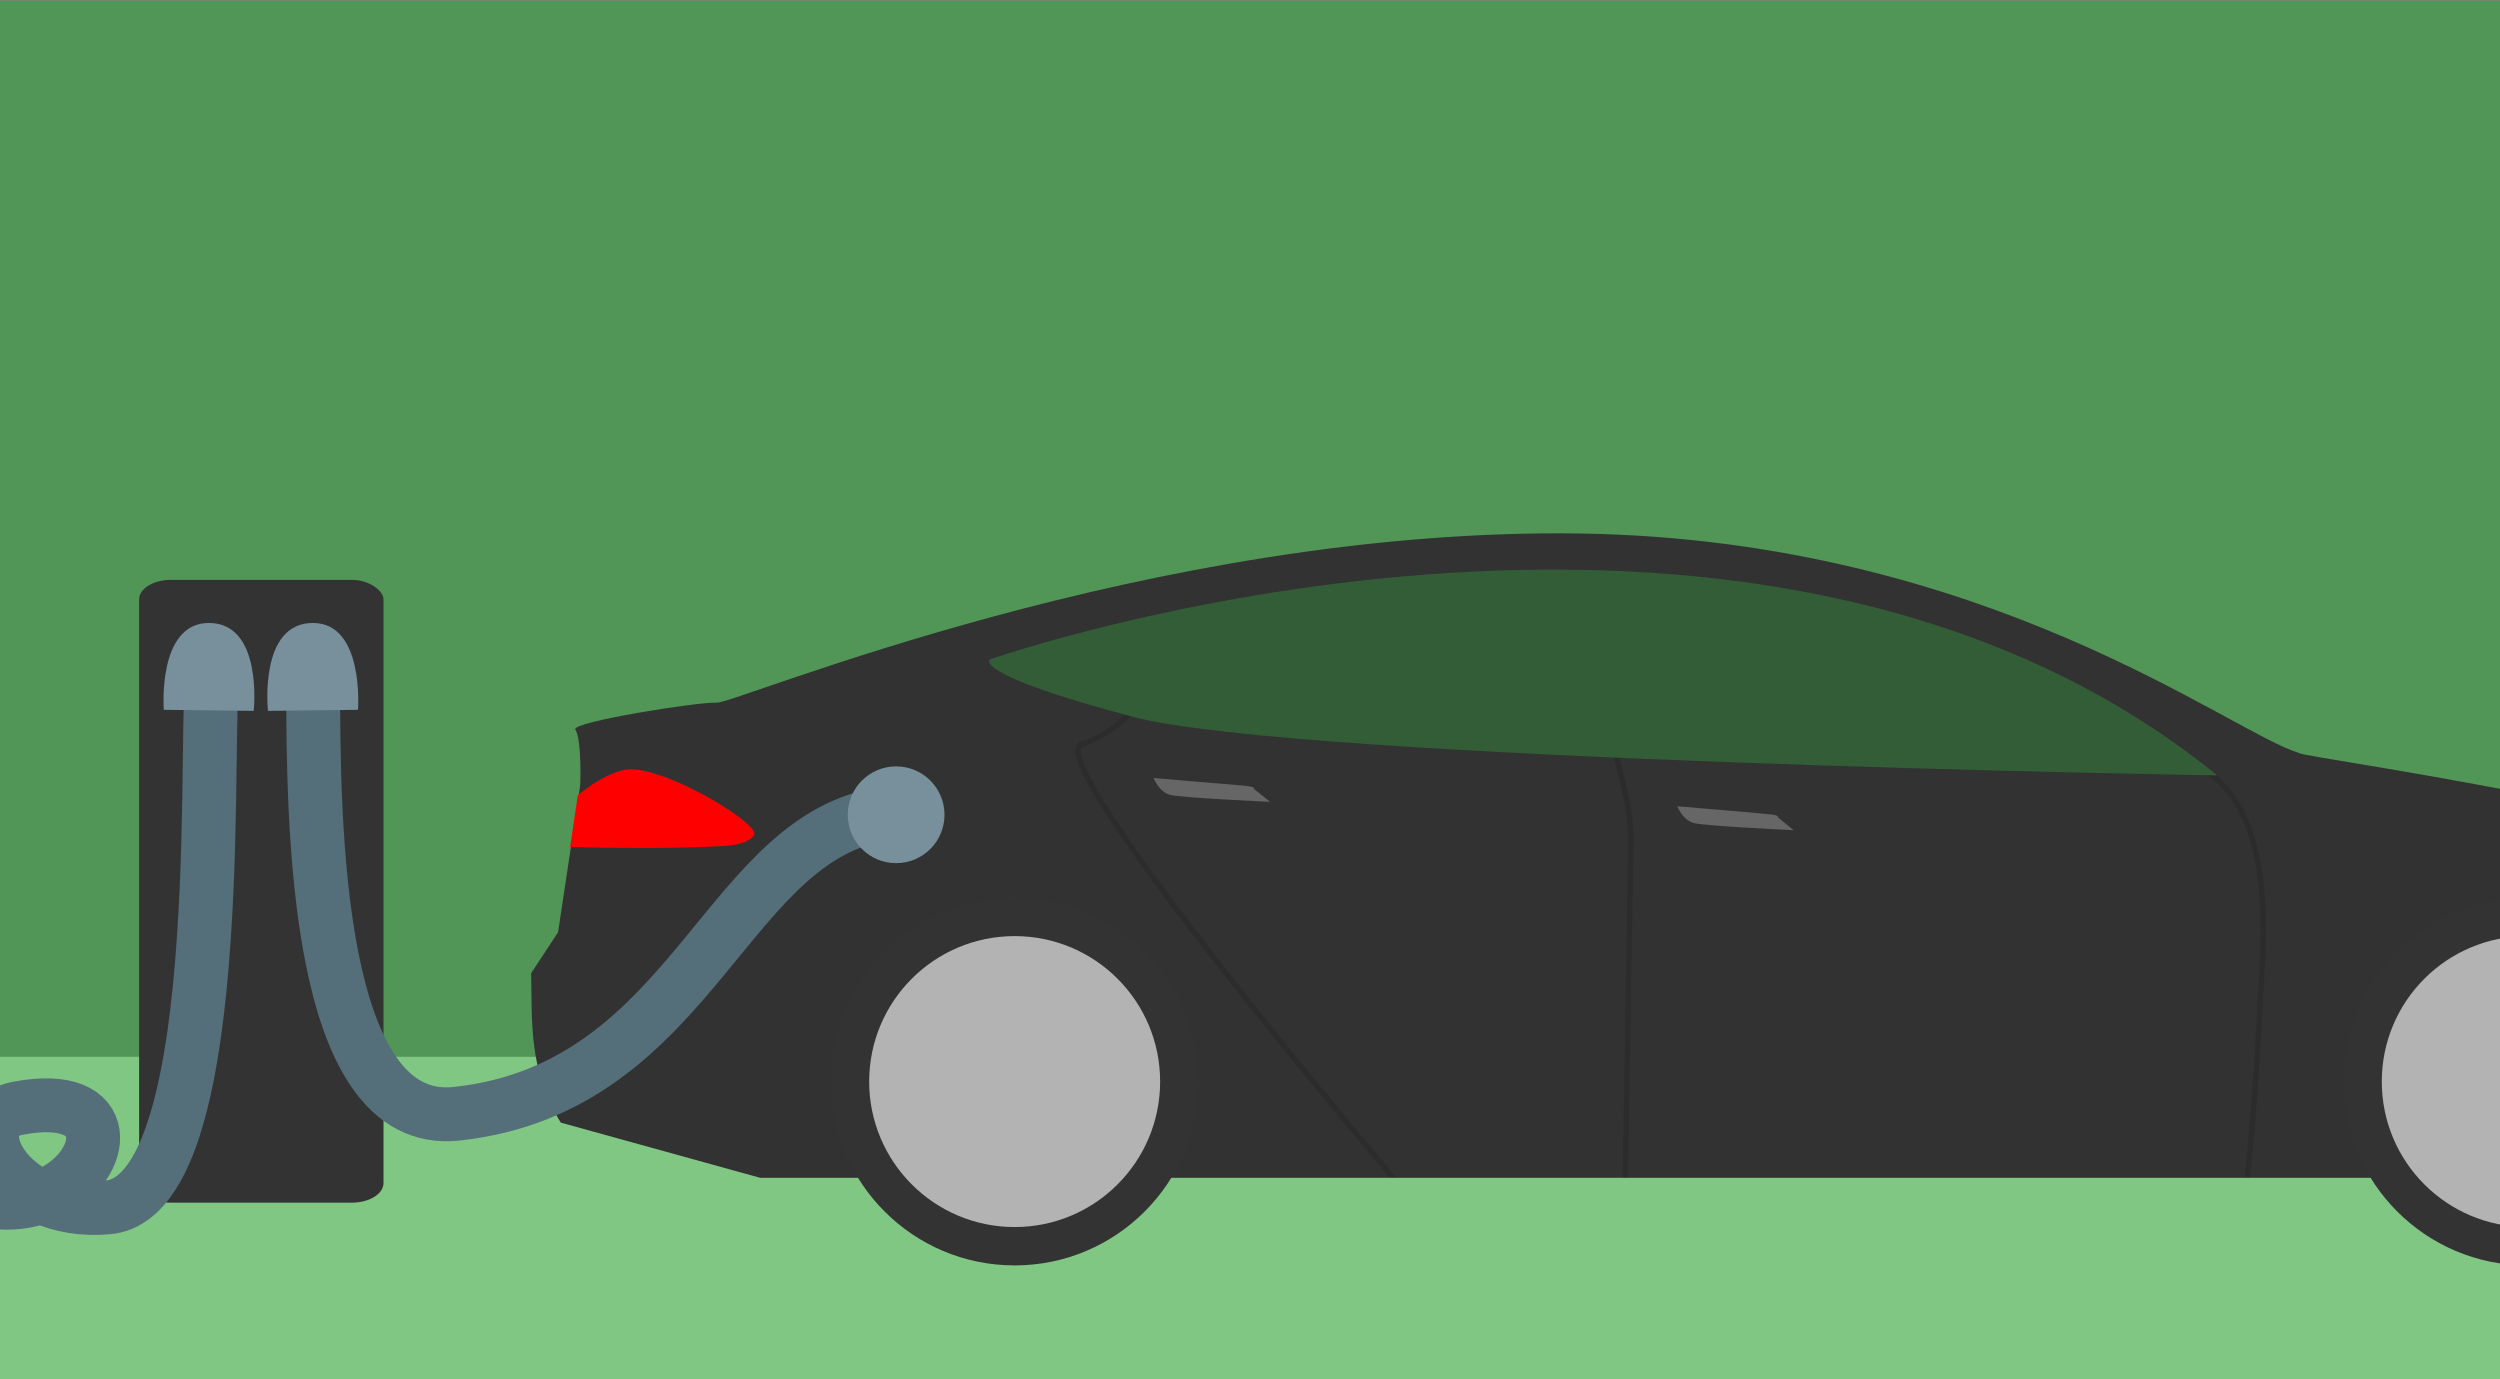 <svg xmlns="http://www.w3.org/2000/svg" viewBox="0 0 232 128"><rect x="0" y="0" width="232" height="128" fill="#808080" stroke="none"/><defs><clipPath id="b"/><clipPath id="a"/><clipPath id="g"><path fill="#e6e6e6" d="M201.3-76.02c-3.56 2.38-9.14 2.9-15.18 3.02H34.14l-15.4-4.27c-2.5-4.04-2.2-7.78-2.3-11.55l2.1-3.23 1.65-11.14c.1 0 .2-3.9-.4-4.5-.4-.6 9.6-2.2 10.9-2.1 1.3.1 33.6-13.6 66.8-13.1 31.4.5 50.3 15.4 55.6 17-.2.4 43 5.9 47.52 13.9 4.57 7.97-1.55 10.8-.54 11.06 0 1.84.33 3.54 1.03 5.1z"/></clipPath><clipPath id="f"><path fill="#e6e6e6" d="M201.3-76.02c-3.56 2.38-9.14 2.9-15.18 3.02H34.14l-15.4-4.27c-2.5-4.04-2.2-7.78-2.3-11.55l2.1-3.23 1.65-11.14c.1 0 .2-3.9-.4-4.5-.4-.6 9.6-2.2 10.9-2.1 1.3.1 33.6-13.6 66.8-13.1 31.4.5 50.3 15.4 55.6 17-.2.4 43 5.9 47.52 13.9 4.57 7.97-1.55 10.8-.54 11.06 0 1.84.33 3.54 1.03 5.1z"/></clipPath><clipPath id="e"><path fill="#e6e6e6" d="M201.3-76.02c-3.56 2.38-9.14 2.9-15.18 3.02H34.14l-15.4-4.27c-2.5-4.04-2.2-7.78-2.3-11.55l2.1-3.23 1.65-11.14c.1 0 .2-3.9-.4-4.5-.4-.6 9.6-2.2 10.9-2.1 1.3.1 33.6-13.6 66.8-13.1 31.4.5 50.3 15.4 55.6 17-.2.4 43 5.9 47.52 13.9 4.57 7.97-1.55 10.8-.54 11.06 0 1.84.33 3.54 1.03 5.1z"/></clipPath><clipPath id="d"><path fill="#e6e6e6" d="M201.3-76.02c-3.56 2.38-9.14 2.9-15.18 3.02H34.14l-15.4-4.27c-2.5-4.04-2.2-7.78-2.3-11.55l2.1-3.23 1.65-11.14c.1 0 .2-3.9-.4-4.5-.4-.6 9.6-2.2 10.9-2.1 1.3.1 33.6-13.6 66.8-13.1 31.4.5 50.3 15.4 55.6 17-.2.4 43 5.9 47.52 13.9 4.57 7.97-1.55 10.8-.54 11.06 0 1.84.33 3.54 1.03 5.1z"/></clipPath><clipPath id="c"><path fill="#e6e6e6" d="M201.3-76.02c-3.56 2.38-9.14 2.9-15.18 3.02H34.14l-15.4-4.27c-2.5-4.04-2.2-7.78-2.3-11.55l2.1-3.23 1.65-11.14c.1 0 .2-3.9-.4-4.5-.4-.6 9.6-2.2 10.9-2.1 1.3.1 33.6-13.6 66.8-13.1 31.4.5 50.3 15.4 55.6 17-.2.4 43 5.9 47.52 13.9 4.57 7.97-1.55 10.8-.54 11.06 0 1.84.33 3.54 1.03 5.1z"/></clipPath></defs><rect width="232" height="128" y=".07" fill="#519657" ry="0" rx="0"/><rect width="232" height="30" y="98.07" fill="#81c784" ry="0" rx="0"/><rect width="8.22" height="5.62" x="60.62" y="247.67" fill="#d50000" transform="matrix(1.3 0 0 1.3 -54 -231.8)" clip-path="url(#a)" rx="1.26" ry="1.26"/><rect width="8.22" height="5.62" x="157.85" y="250.6" fill="#fff" transform="matrix(1.3 0 0 1.3 -54 -231.8)" clip-path="url(#b)" ry="1.26" rx="1.26"/><rect width="8.22" height="5.62" x="60.62" y="247.67" fill="#d50000" ry="1.26" rx="1.26" clip-path="url(#a)" transform="matrix(1.3 0 0 1.3 99.5 -231.8)"/><rect width="22.68" height="57.8" x="12.91" y="53.81" fill="#333" rx="2.96" ry="1.82"/><path fill="none" stroke="#546e7a" stroke-width="5" d="M19.87 63.1c-1.25-.13 1.98 47.8-9.82 48.94-9.48.9-13.9-8.18-8.36-9.2 18.3-3.45-3.3 28.1-21.1-11"/><path fill="#323232" d="M271.2 105.68c-4.3 2.85-11 3.5-18.26 3.62H70.54l-18.5-5.12c-3-4.85-2.65-9.33-2.75-13.87l2.5-3.8 2-13.3c.1 0 .2-4.7-.4-5.5-.5-.7 11.5-2.6 13.1-2.5 1.6.18 40.3-16.3 80.2-15.7 37.7.6 60.3 18.5 66.7 20.38-.2.4 51.6 7.1 57.1 16.6 5.5 9.56-1.9 12.98-.6 13.27 0 2.2.4 4.23 1.2 6.1z"/><path fill="red" d="M15.87-98.66c5.14.1 10.27.3 15.4 0 0 0 1.88 0 2.46-.83.57-.8-6.46-5.1-9.53-5.1-3.07 0-8.33 6-8.33 6z" clip-path="url(#c)" transform="matrix(1.2 0 0 1.2 29.5 196.9)"/><path fill="none" stroke="#546e7a" stroke-width="5" d="M29.06 63.06c0 13.6.2 41.68 13.28 40.3 22.45-2.4 24.97-26.66 40.7-27.96"/><path fill="#fff" d="M182.57-97.38s14.2-.62 16.8.4c2.56 1.04-.86 5.35-.86 5.35l-3.4-.67-.6.8s-3.3-.7-4.6-1.3c-1.3-.64-7.2-4.58-7.2-4.58z" clip-path="url(#d)" transform="matrix(1.2 0 0 1.2 29.5 196.9)"/><circle cx="234.53" cy="100.37" r="17.06" fill="#333"/><circle cx="234.53" cy="100.37" r="13.5" fill="#b3b3b3"/><circle cx="94.16" cy="100.37" r="17.06" fill="#333"/><circle cx="94.16" cy="100.37" r="13.5" fill="#b3b3b3"/><path fill="#666" d="M166.45 77.04l-1.5-1.22s.35-.16-1-.28c-1.34-.13-8.3-.72-8.3-.72s.5 1.28 1.53 1.56 9.27.66 9.27.66zm-48.6-2.64l-1.5-1.2s.34-.16-1-.3c-1.34-.1-8.3-.7-8.3-.7s.5 1.28 1.52 1.56c1.03.28 9.28.65 9.28.65z"/><path fill="none" stroke="#000" stroke-opacity=".12" stroke-width=".42" d="M63.3-109.38s-2.15 2.3-4.28 2.86c-3.18 1.62 26.64 36.55 26.7 36.5" clip-path="url(#e)" transform="matrix(1.2 0 0 1.2 29.5 196.9)"/><path fill="none" stroke="#000" stroke-opacity=".12" stroke-width=".42" d="M100.3-105.95s1.3 4.27 1.24 6.87l-.47 28.32" clip-path="url(#f)" transform="matrix(1.2 0 0 1.2 29.5 196.9)"/><path fill="none" stroke="#000" stroke-opacity=".12" stroke-width=".42" d="M140.35-104.8c6.48 3.14 5 14.76 4.86 18.16-.5 10.67-1.4 16.94-1.4 16.94" clip-path="url(#g)" transform="matrix(1.2 0 0 1.2 35.5 196.9)"/><path fill="#78909c" d="M24.87 65.97l8.35-.1s.62-8.05-4.18-8.06c-5.07 0-4.17 8.2-4.17 8.2zm-1.33 0l-8.34-.1s-.62-8.05 4.18-8.06c5.07 0 4.16 8.2 4.16 8.2z"/><circle cx="83.16" cy="75.61" r="4.49" fill="#78909c"/><path fill="#325d36" d="M205.7 71.96s-85.33-1.4-100.53-5.43c-15.2-4.02-13.3-5.34-13.3-5.34S162.1 36.6 205.7 71.9z"/></svg>